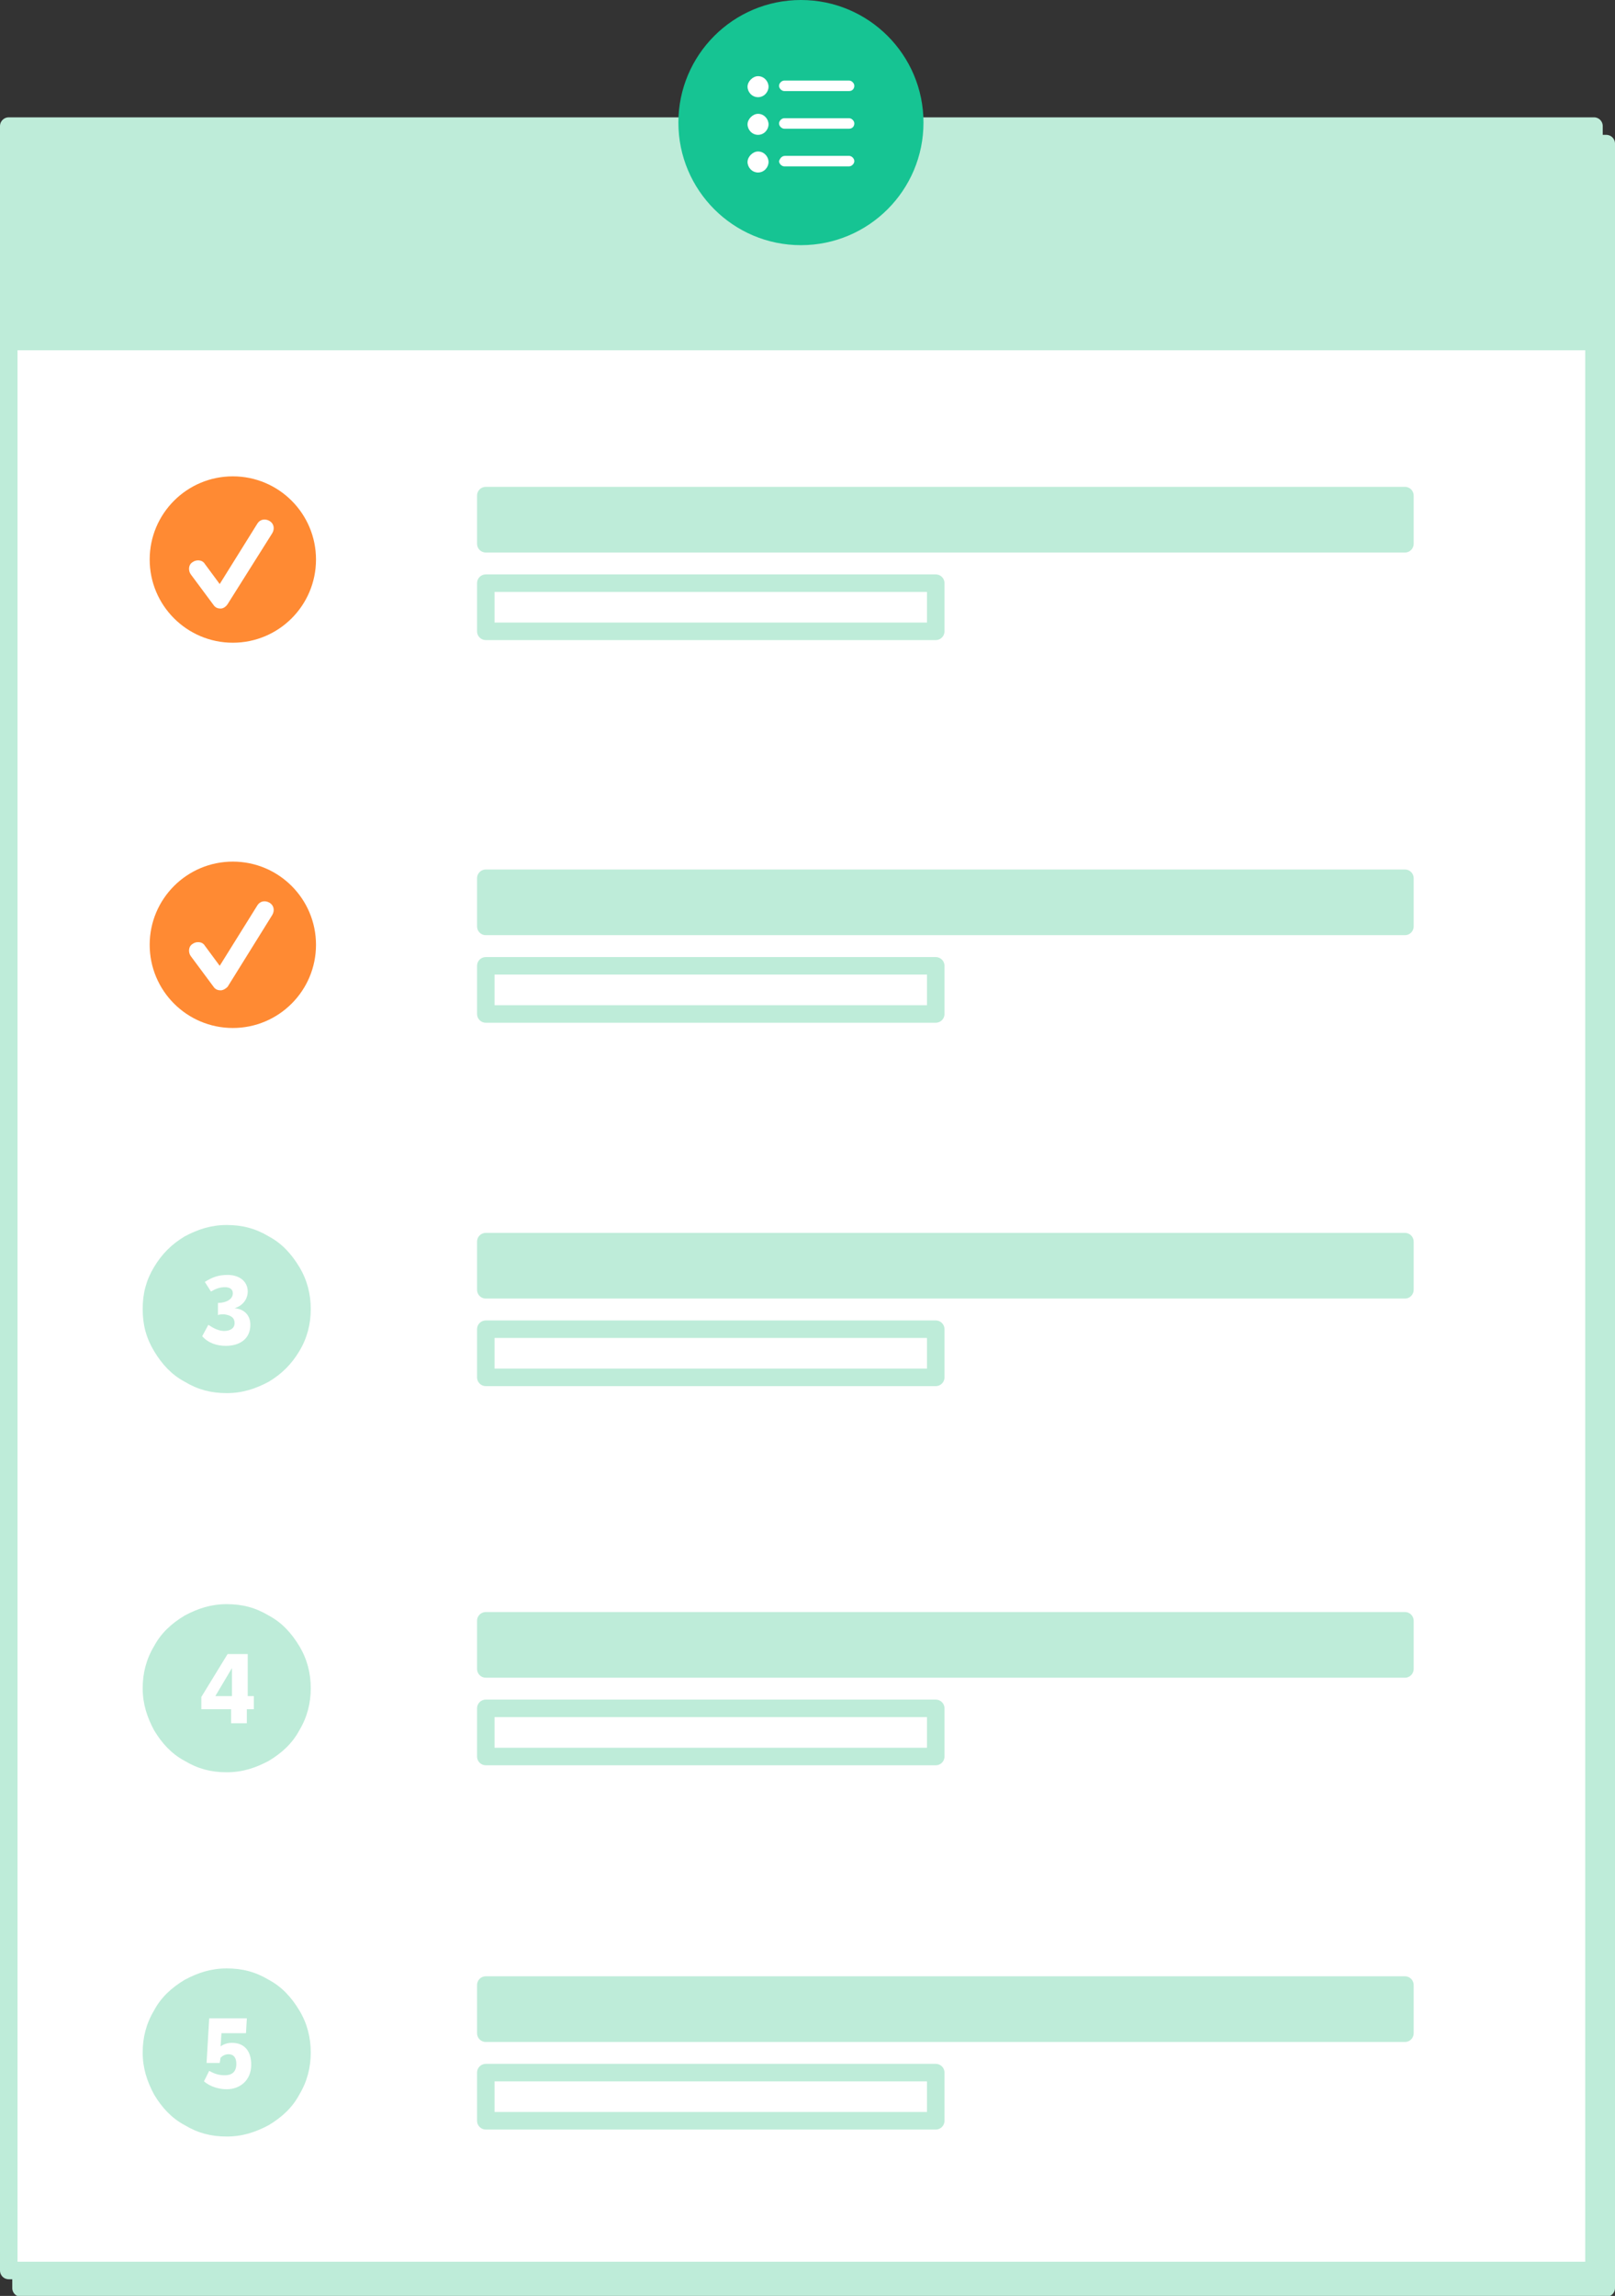 <?xml version="1.0" encoding="utf-8"?>
<!-- Generator: Adobe Illustrator 18.1.1, SVG Export Plug-In . SVG Version: 6.00 Build 0)  -->
<!DOCTYPE svg PUBLIC "-//W3C//DTD SVG 1.1//EN" "http://www.w3.org/Graphics/SVG/1.1/DTD/svg11.dtd">
<svg version="1.1" id="Layer_1" xmlns="http://www.w3.org/2000/svg" xmlns:xlink="http://www.w3.org/1999/xlink" x="0px" y="0px"
	 viewBox="0 0 184.5 262.2" enable-background="new 0 0 184.5 262.2" xml:space="preserve">
<rect x="0" y="0" width="184.5" height="262.2" fill="#333333" stroke="none"/>
<g>
	
		<rect x="2.4" y="16.4" fill="#BEECD9" stroke="#BEECD9" stroke-width="2" stroke-linejoin="round" stroke-miterlimit="10" width="181.1" height="244.9"/>
	
		<rect x="1" y="14.4" fill="#FFFFFF" stroke="#BEECD9" stroke-width="2" stroke-linejoin="round" stroke-miterlimit="10" width="181.1" height="244.9"/>
	<g>
		<g>
			
				<rect x="55.5" y="141.8" fill="#BEECD9" stroke="#BEECD9" stroke-width="2" stroke-linejoin="round" stroke-miterlimit="10" width="105" height="5.5"/>
			
				<rect x="55.5" y="151.8" fill="#FFFFFF" stroke="#BEECD9" stroke-width="2" stroke-linejoin="round" stroke-miterlimit="10" width="51.4" height="5.5"/>
		</g>
		<g>
			<path fill="#BEECD9" d="M35.5,149.5c0,1.7-0.4,3.3-1.3,4.8s-2,2.6-3.5,3.5c-1.5,0.8-3,1.3-4.8,1.3s-3.3-0.4-4.8-1.3
				c-1.5-0.8-2.6-2-3.5-3.5s-1.3-3-1.3-4.8s0.4-3.3,1.3-4.8s2-2.6,3.5-3.5c1.5-0.8,3-1.3,4.8-1.3s3.3,0.4,4.8,1.3
				c1.5,0.8,2.6,2,3.5,3.5S35.5,147.8,35.5,149.5z"/>
			<g>
				<path fill="#FFFFFF" d="M23.8,151.3c0.6,0.4,1.2,0.7,1.8,0.7c0.7,0,1.2-0.3,1.2-0.9c0-0.6-0.4-0.9-1.2-1c-0.2,0-0.6,0-0.7,0.1
					l0-1.4c0.9,0,1.7-0.4,1.7-1.1c0-0.5-0.4-0.7-0.9-0.7c-0.6,0-1.1,0.2-1.6,0.5l-0.7-1.1c0.8-0.5,1.5-0.8,2.6-0.8
					c1.3,0,2.3,0.7,2.3,1.9c0,0.8-0.5,1.6-1.5,1.9v0c1.1,0.1,1.8,0.8,1.8,1.9c0,1.6-1.2,2.4-2.8,2.4c-1,0-2-0.3-2.7-1.1L23.8,151.3z
					"/>
			</g>
		</g>
	</g>
	<g>
		<g>
			
				<rect x="55.5" y="185.1" fill="#BEECD9" stroke="#BEECD9" stroke-width="2" stroke-linejoin="round" stroke-miterlimit="10" width="105" height="5.5"/>
			
				<rect x="55.5" y="195.1" fill="#FFFFFF" stroke="#BEECD9" stroke-width="2" stroke-linejoin="round" stroke-miterlimit="10" width="51.4" height="5.5"/>
		</g>
		<g>
			<path fill="#BEECD9" d="M35.5,192.8c0,1.7-0.4,3.3-1.3,4.8c-0.8,1.5-2,2.6-3.5,3.5c-1.5,0.8-3,1.3-4.8,1.3s-3.3-0.4-4.8-1.3
				c-1.5-0.8-2.6-2-3.5-3.5c-0.8-1.5-1.3-3-1.3-4.8c0-1.7,0.4-3.3,1.3-4.8c0.8-1.5,2-2.6,3.5-3.5c1.5-0.8,3-1.3,4.8-1.3
				s3.3,0.4,4.8,1.3c1.5,0.8,2.6,2,3.5,3.5C35.1,189.5,35.5,191.1,35.5,192.8z"/>
			<g>
				<path fill="#FFFFFF" d="M26.5,195.2H23v-1.4l3-4.9h2.3v4.8H29v1.5h-0.8v1.6h-1.8V195.2z M26.5,193.7v-3.2l-1.9,3.2H26.5z"/>
			</g>
		</g>
	</g>
	<g>
		<g>
			
				<rect x="55.5" y="226.7" fill="#BEECD9" stroke="#BEECD9" stroke-width="2" stroke-linejoin="round" stroke-miterlimit="10" width="105" height="5.5"/>
			
				<rect x="55.5" y="236.7" fill="#FFFFFF" stroke="#BEECD9" stroke-width="2" stroke-linejoin="round" stroke-miterlimit="10" width="51.4" height="5.5"/>
		</g>
		<g>
			<path fill="#BEECD9" d="M35.5,234.4c0,1.7-0.4,3.3-1.3,4.8c-0.8,1.5-2,2.6-3.5,3.5c-1.5,0.8-3,1.3-4.8,1.3s-3.3-0.4-4.8-1.3
				c-1.5-0.8-2.6-2-3.5-3.5c-0.8-1.5-1.3-3-1.3-4.8c0-1.7,0.4-3.3,1.3-4.8c0.8-1.5,2-2.6,3.5-3.5c1.5-0.8,3-1.3,4.8-1.3
				s3.3,0.4,4.8,1.3c1.5,0.8,2.6,2,3.5,3.5C35.1,231.1,35.5,232.7,35.5,234.4z"/>
			<g>
				<path fill="#FFFFFF" d="M23.9,230.5h4.3l-0.1,1.7h-2.8l-0.1,1.5c0.3-0.2,0.7-0.4,1.3-0.4c1.3,0,2.2,0.8,2.2,2.5
					c0,1.8-1.3,2.8-2.8,2.8c-0.9,0-1.9-0.3-2.6-0.9l0.6-1.2c0.7,0.4,1.2,0.5,1.8,0.5c0.7,0,1.3-0.3,1.3-1.3c0-0.7-0.3-1.1-0.9-1.1
					c-0.4,0-0.7,0.2-0.9,0.4l-0.1,0.6h-1.5L23.9,230.5z"/>
			</g>
		</g>
	</g>
	<rect x="1" y="14.4" fill="#BEECD9" width="181.1" height="25.6"/>
	<g>
		<circle fill="#16C493" cx="91.5" cy="14" r="14"/>
		<path fill="#FFFFFF" d="M97,14.7h-7.4c-0.3,0-0.6-0.3-0.6-0.6s0.3-0.6,0.6-0.6H97c0.3,0,0.6,0.3,0.6,0.6S97.4,14.7,97,14.7z
			 M97,10.4h-7.4c-0.3,0-0.6-0.3-0.6-0.6s0.3-0.6,0.6-0.6H97c0.3,0,0.6,0.3,0.6,0.6S97.4,10.4,97,10.4z M86.6,19.7
			c-0.7,0-1.2-0.6-1.2-1.2s0.6-1.2,1.2-1.2c0.7,0,1.2,0.6,1.2,1.2S87.3,19.7,86.6,19.7z M86.6,15.4c-0.7,0-1.2-0.6-1.2-1.2
			s0.6-1.2,1.2-1.2c0.7,0,1.2,0.6,1.2,1.2S87.3,15.4,86.6,15.4z M86.6,11.1c-0.7,0-1.2-0.6-1.2-1.2s0.6-1.2,1.2-1.2
			c0.7,0,1.2,0.6,1.2,1.2S87.3,11.1,86.6,11.1z M89.7,17.8H97c0.3,0,0.6,0.3,0.6,0.6c0,0.3-0.3,0.6-0.6,0.6h-7.4
			c-0.3,0-0.6-0.3-0.6-0.6C89.1,18.1,89.3,17.8,89.7,17.8z"/>
	</g>
	<g>
		<g>
			
				<rect x="55.5" y="100.3" fill="#BEECD9" stroke="#BEECD9" stroke-width="2" stroke-linejoin="round" stroke-miterlimit="10" width="105" height="5.5"/>
			
				<rect x="55.5" y="110.3" fill="#FFFFFF" stroke="#BEECD9" stroke-width="2" stroke-linejoin="round" stroke-miterlimit="10" width="51.4" height="5.5"/>
		</g>
		<g>
			<circle fill="#FF8A33" cx="26.6" cy="107.9" r="9.5"/>
			<path fill="#FFFFFF" d="M25.2,113.1c-0.3,0-0.6-0.1-0.8-0.4l-2.6-3.5c-0.3-0.4-0.3-1.1,0.2-1.4c0.4-0.3,1.1-0.3,1.4,0.2l1.7,2.3
				l4.3-6.9c0.3-0.5,0.9-0.6,1.4-0.3c0.5,0.3,0.6,0.9,0.3,1.4l-5.1,8.2C25.8,112.9,25.5,113.1,25.2,113.1
				C25.2,113.1,25.2,113.1,25.2,113.1L25.2,113.1z"/>
		</g>
	</g>
	<g>
		<g>
			
				<rect x="55.5" y="56.6" fill="#BEECD9" stroke="#BEECD9" stroke-width="2" stroke-linejoin="round" stroke-miterlimit="10" width="105" height="5.5"/>
			
				<rect x="55.5" y="66.6" fill="#FFFFFF" stroke="#BEECD9" stroke-width="2" stroke-linejoin="round" stroke-miterlimit="10" width="51.4" height="5.5"/>
		</g>
		<g>
			<circle fill="#FF8A33" cx="26.6" cy="63.9" r="9.5"/>
			<path fill="#FFFFFF" d="M25.2,69.5c-0.3,0-0.6-0.1-0.8-0.4l-2.6-3.5c-0.3-0.4-0.3-1.1,0.2-1.4c0.4-0.3,1.1-0.3,1.4,0.2l1.7,2.3
				l4.3-6.9c0.3-0.5,0.9-0.6,1.4-0.3c0.5,0.3,0.6,0.9,0.3,1.4L26,69C25.8,69.3,25.5,69.5,25.2,69.5C25.2,69.5,25.2,69.5,25.2,69.5
				L25.2,69.5z"/>
		</g>
	</g>
</g>
</svg>
